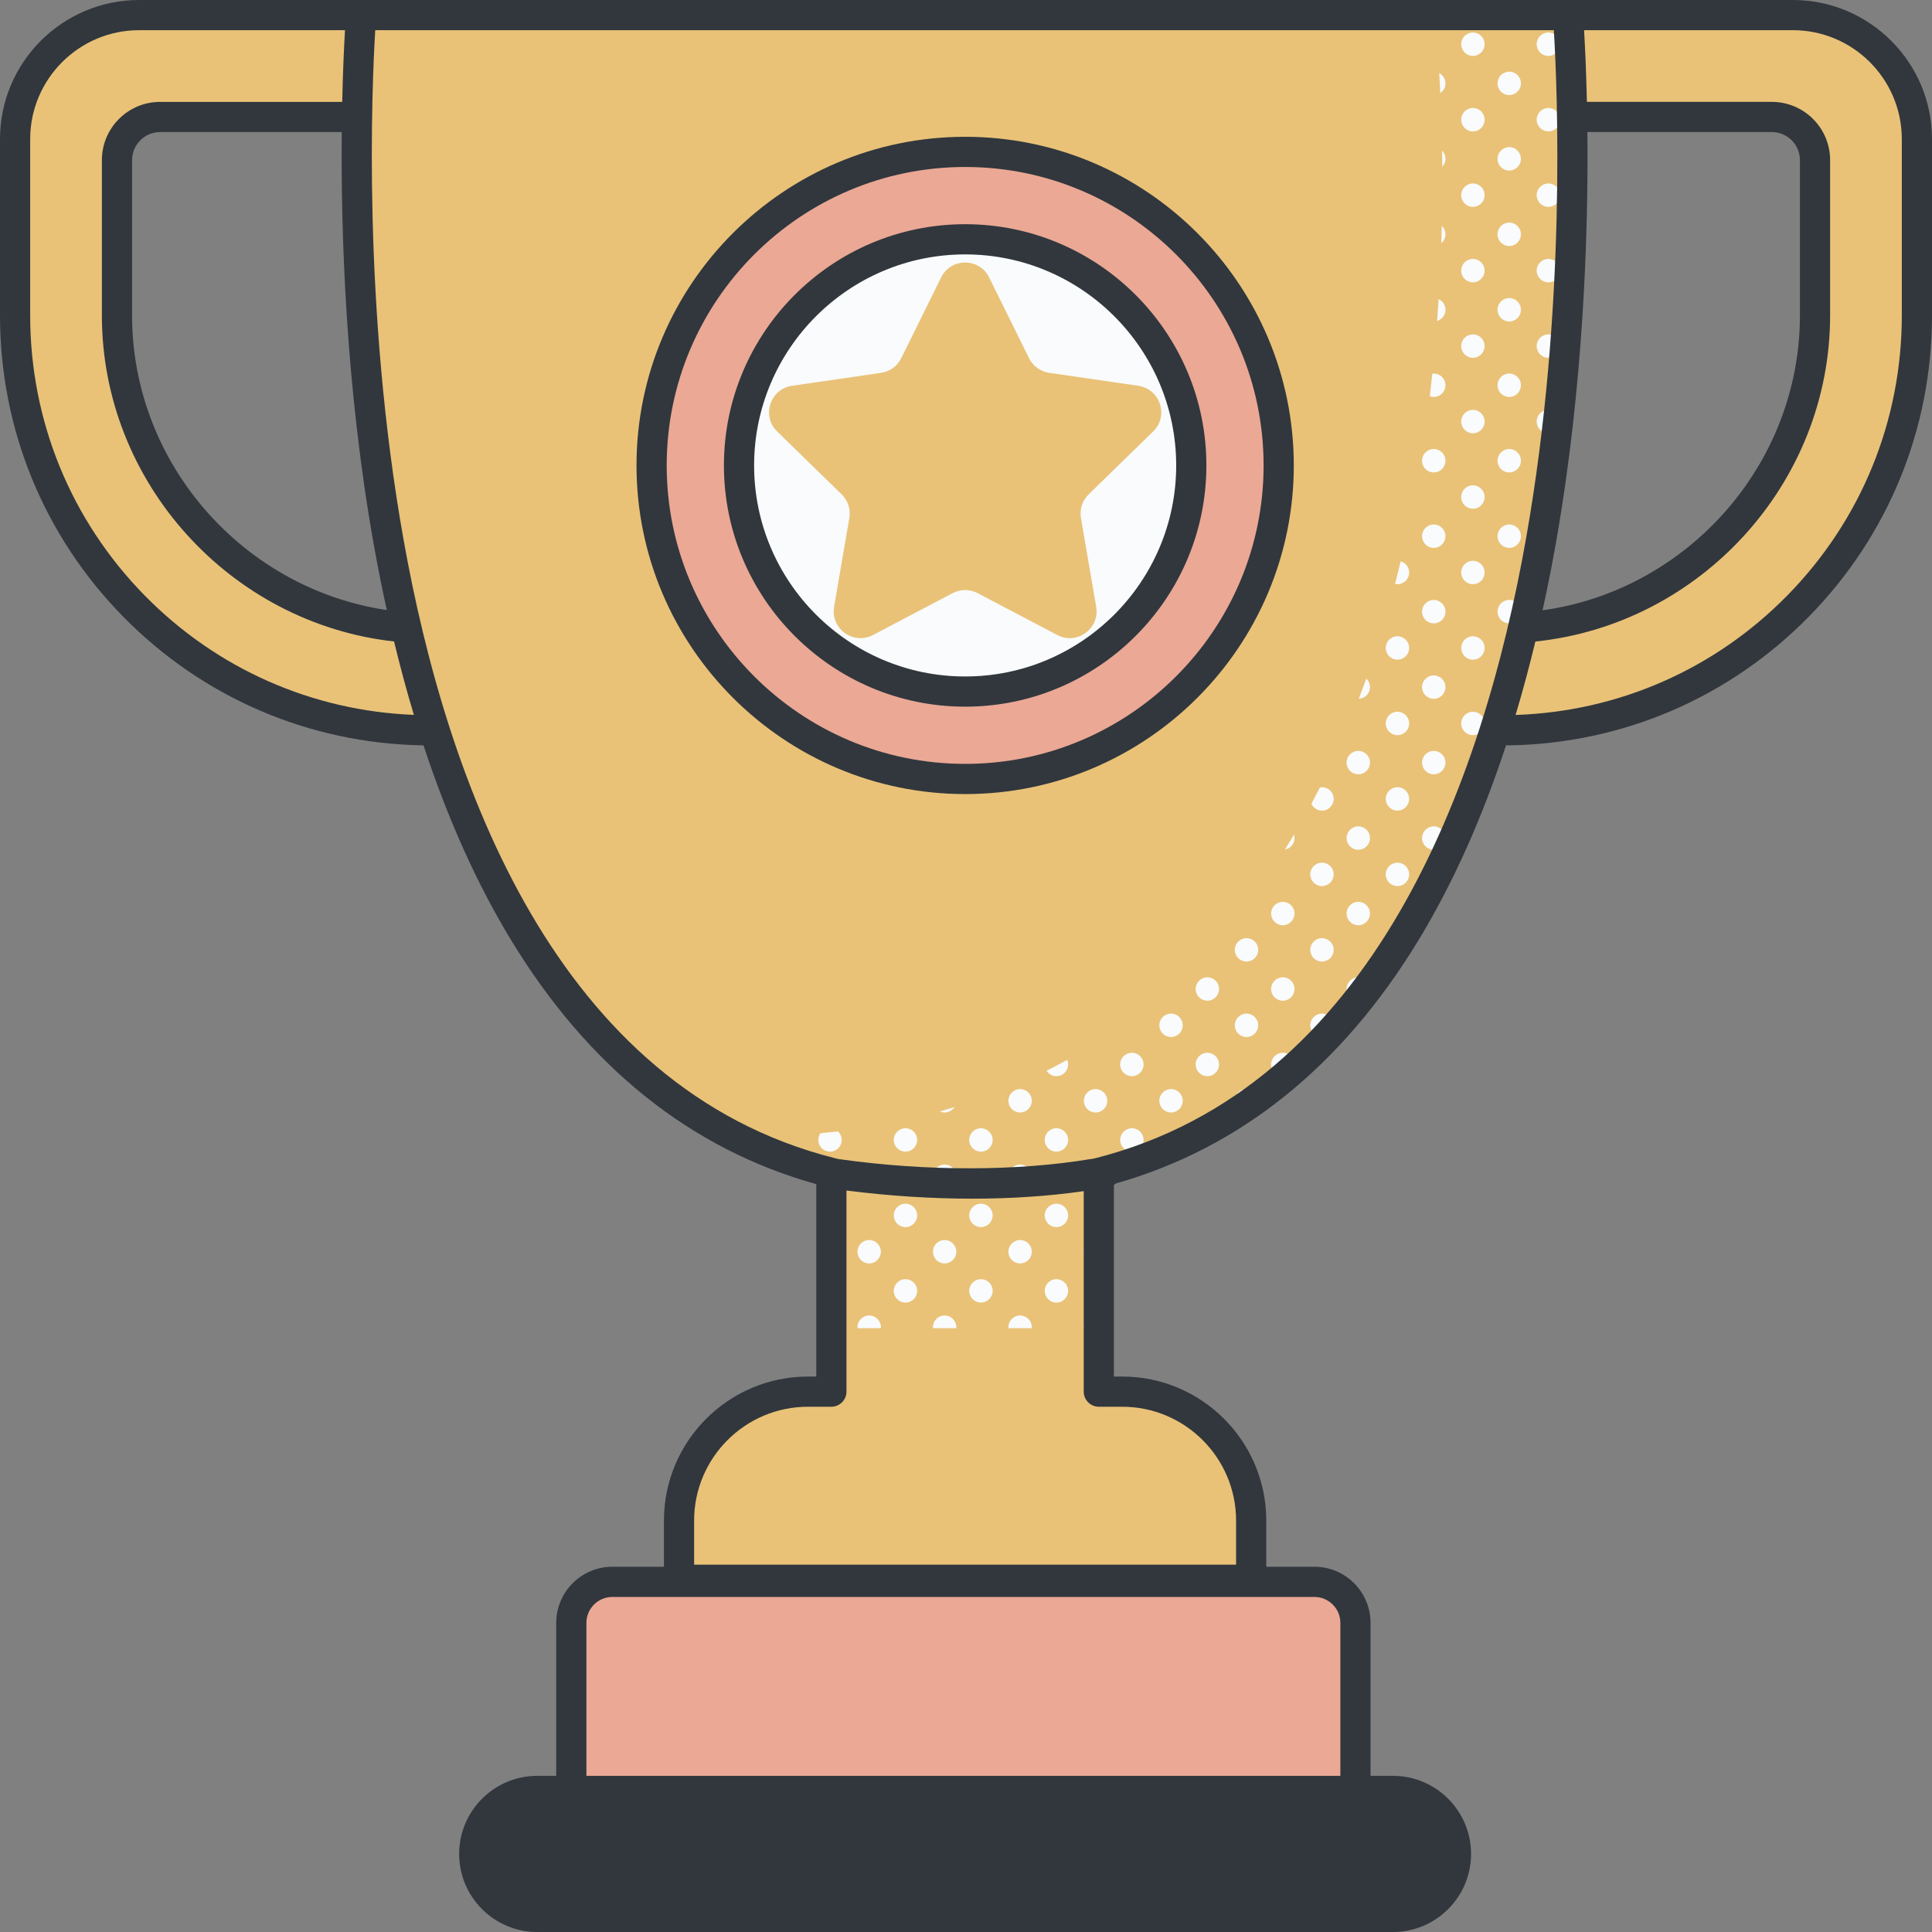 <svg id="Capa_1" enable-background="new 0 0 512 512" height="512" viewBox="0 0 512 512" width="512" xmlns="http://www.w3.org/2000/svg"><rect x="0" y="0" width="512" height="512" fill="#808080" stroke="none"/><g><g><path d="m475.131 4h-56.92c-1.58 0-3.106.278-4.54.766h-315.342c-1.434-.488-2.96-.766-4.54-.766h-56.92c-18.153 0-32.869 14.716-32.869 32.869v46.713c0 29.014 11.2 56.387 31.537 77.076 20.309 20.661 47.433 32.332 76.375 32.863.085.002.169.002.253.002.925 0 1.824-.106 2.698-.284 17.289 54.826 48.781 103.914 105.53 118.257v58.068h-6.2c-18.874 0-34.175 15.301-34.175 34.175v15.671h151.625v-15.67c0-18.875-15.301-34.175-34.175-34.175h-6.2v-58.095c56.707-14.388 88.144-63.502 105.38-118.336 1.024.249 2.09.39 3.189.39.084 0 .168-.001.253-.002 28.942-.532 56.066-12.203 76.375-32.863 20.335-20.69 31.535-48.063 31.535-77.077v-46.713c0-18.153-14.716-32.869-32.869-32.869zm-444.131 79.582v-41.147c0-6.315 5.12-11.435 11.436-11.435h51.734c.169 0 .333-.02.501-.026-.531 30.503.807 83.353 12.864 135.309-42.627-3.314-76.535-39.427-76.535-82.701zm450 0c0 43.461-34.2 79.705-77.088 82.748 12.038-51.99 13.341-104.881 12.789-135.388.373.031.747.059 1.128.059h51.734c6.317-.001 11.437 5.119 11.437 11.434z" fill="#e9c278"/><g fill="#f9fbfc"><path d="m399.96 5.198c.569 0 1.096-.164 1.554-.432h-3.109c.46.267.986.432 1.555.432z"/><circle cx="410.337" cy="11.719" r="3.102"/><circle cx="399.96" cy="22.095" r="3.102"/><circle cx="410.337" cy="31.719" r="3.102"/><circle cx="399.96" cy="42.095" r="3.102"/><circle cx="410.337" cy="51.719" r="3.102"/><path d="m399.96 58.993c-1.713 0-3.102 1.389-3.102 3.103 0 1.713 1.389 3.102 3.102 3.102s3.102-1.389 3.102-3.102c.001-1.714-1.388-3.103-3.102-3.103z"/><path d="m410.337 68.617c-1.713 0-3.102 1.389-3.102 3.102s1.389 3.103 3.102 3.103 3.102-1.389 3.102-3.103c0-1.713-1.389-3.102-3.102-3.102z"/><path d="m399.96 78.993c-1.713 0-3.102 1.389-3.102 3.103 0 1.713 1.389 3.102 3.102 3.102s3.102-1.389 3.102-3.102c.001-1.714-1.388-3.103-3.102-3.103z"/><path d="m410.337 88.617c-1.713 0-3.102 1.389-3.102 3.102s1.389 3.103 3.102 3.103 3.102-1.389 3.102-3.103c0-1.713-1.389-3.102-3.102-3.102z"/><path d="m399.96 98.993c-1.713 0-3.102 1.389-3.102 3.103 0 1.713 1.389 3.102 3.102 3.102s3.102-1.389 3.102-3.102c.001-1.714-1.388-3.103-3.102-3.103z"/><path d="m410.337 108.617c-1.713 0-3.102 1.389-3.102 3.102s1.389 3.103 3.102 3.103c1.045 0 1.965-.521 2.527-1.312.115-.998.227-1.994.335-2.986-.469-1.121-1.573-1.907-2.862-1.907z"/><path d="m399.96 118.993c-1.713 0-3.102 1.389-3.102 3.103 0 1.713 1.389 3.102 3.102 3.102s3.102-1.389 3.102-3.102c.001-1.714-1.388-3.103-3.102-3.103z"/><path d="m407.234 131.719c0 1.594 1.206 2.891 2.752 3.067.32-2.044.625-4.081.918-6.112-.185-.034-.373-.057-.568-.057-1.713 0-3.102 1.389-3.102 3.102z"/><path d="m399.96 138.993c-1.713 0-3.102 1.389-3.102 3.103 0 1.713 1.389 3.102 3.102 3.102s3.102-1.389 3.102-3.102c.001-1.714-1.388-3.103-3.102-3.103z"/><path d="m399.96 158.993c-1.713 0-3.102 1.389-3.102 3.103 0 1.713 1.389 3.102 3.102 3.102s3.102-1.389 3.102-3.102c.001-1.714-1.388-3.103-3.102-3.103z"/><path d="m396.858 182.096c0 1.404.939 2.576 2.219 2.959.568-1.98 1.116-3.965 1.65-5.955-.246-.063-.5-.107-.766-.107-1.714 0-3.103 1.389-3.103 3.103z"/><path d="m380.247 4.766s.016.142.044.399c.443-.048.856-.184 1.224-.399z"/><circle cx="390.337" cy="11.719" r="3.102"/><path d="m381.417 19.372c.097 1.643.192 3.411.281 5.293.823-.558 1.365-1.5 1.365-2.57 0-1.183-.671-2.2-1.646-2.723z"/><circle cx="390.337" cy="31.719" r="3.102"/><path d="m382.171 39.923c.022 1.397.038 2.825.048 4.287.519-.555.843-1.295.843-2.115.001-.847-.341-1.613-.891-2.172z"/><circle cx="390.337" cy="51.719" r="3.102"/><path d="m382.087 59.847c-.036 1.514-.079 3.048-.13 4.605.671-.569 1.105-1.408 1.105-2.356.001-.888-.377-1.684-.975-2.249z"/><path d="m390.337 68.617c-1.713 0-3.102 1.389-3.102 3.102s1.389 3.103 3.102 3.103 3.102-1.389 3.102-3.103c0-1.713-1.389-3.102-3.102-3.102z"/><path d="m383.063 82.096c0-1.253-.747-2.327-1.817-2.816-.12 1.903-.254 3.83-.401 5.775 1.279-.384 2.218-1.556 2.218-2.959z"/><path d="m390.337 88.617c-1.713 0-3.102 1.389-3.102 3.102s1.389 3.103 3.102 3.103 3.102-1.389 3.102-3.103c0-1.713-1.389-3.102-3.102-3.102z"/><path d="m383.063 102.096c0-1.713-1.389-3.103-3.102-3.103-.13 0-.254.023-.38.039-.21 1.976-.433 3.966-.673 5.97.33.12.681.196 1.053.196 1.713 0 3.102-1.389 3.102-3.102z"/><path d="m390.337 108.617c-1.713 0-3.102 1.389-3.102 3.102s1.389 3.103 3.102 3.103 3.102-1.389 3.102-3.103c0-1.713-1.389-3.102-3.102-3.102z"/><path d="m379.96 118.993c-1.713 0-3.102 1.389-3.102 3.103 0 1.713 1.389 3.102 3.102 3.102s3.102-1.389 3.102-3.102c.001-1.714-1.388-3.103-3.102-3.103z"/><path d="m390.337 128.617c-1.713 0-3.102 1.389-3.102 3.102s1.389 3.103 3.102 3.103 3.102-1.389 3.102-3.103c0-1.713-1.389-3.102-3.102-3.102z"/><path d="m379.96 138.993c-1.713 0-3.102 1.389-3.102 3.103 0 1.713 1.389 3.102 3.102 3.102s3.102-1.389 3.102-3.102c.001-1.714-1.388-3.103-3.102-3.103z"/><path d="m390.337 148.617c-1.713 0-3.102 1.389-3.102 3.102s1.389 3.103 3.102 3.103 3.102-1.389 3.102-3.103c0-1.713-1.389-3.102-3.102-3.102z"/><path d="m379.96 158.993c-1.713 0-3.102 1.389-3.102 3.103 0 1.713 1.389 3.102 3.102 3.102s3.102-1.389 3.102-3.102c.001-1.714-1.388-3.103-3.102-3.103z"/><path d="m390.337 168.617c-1.713 0-3.102 1.389-3.102 3.102s1.389 3.103 3.102 3.103 3.102-1.389 3.102-3.103c0-1.713-1.389-3.102-3.102-3.102z"/><path d="m379.96 178.993c-1.713 0-3.102 1.389-3.102 3.103 0 1.713 1.389 3.102 3.102 3.102s3.102-1.389 3.102-3.102c.001-1.714-1.388-3.103-3.102-3.103z"/><path d="m390.337 188.617c-1.713 0-3.102 1.389-3.102 3.102s1.389 3.103 3.102 3.103 3.102-1.389 3.102-3.103c0-1.713-1.389-3.102-3.102-3.102z"/><path d="m379.96 198.993c-1.713 0-3.102 1.389-3.102 3.103 0 1.713 1.389 3.102 3.102 3.102s3.102-1.389 3.102-3.102c.001-1.714-1.388-3.103-3.102-3.103z"/><path d="m387.234 211.719c0 1.248.741 2.317 1.804 2.809.764-1.905 1.506-3.824 2.23-5.753-.296-.094-.605-.158-.931-.158-1.714 0-3.103 1.389-3.103 3.102z"/><path d="m379.96 218.993c-1.713 0-3.102 1.389-3.102 3.103 0 1.713 1.389 3.102 3.102 3.102s3.102-1.389 3.102-3.102c.001-1.714-1.388-3.103-3.102-3.103z"/><path d="m373.439 151.719c0-1.413-.95-2.591-2.242-2.966-.478 2.001-.976 4.002-1.493 6.003.205.042.416.065.633.065 1.713 0 3.102-1.389 3.102-3.102z"/><path d="m370.337 168.617c-1.713 0-3.102 1.389-3.102 3.102s1.389 3.103 3.102 3.103 3.102-1.389 3.102-3.103c0-1.713-1.389-3.102-3.102-3.102z"/><path d="m363.063 182.096c0-.895-.385-1.695-.991-2.262-.634 1.789-1.287 3.572-1.959 5.349 1.641-.082 2.95-1.426 2.95-3.087z"/><path d="m370.337 188.617c-1.713 0-3.102 1.389-3.102 3.102s1.389 3.103 3.102 3.103 3.102-1.389 3.102-3.103c0-1.713-1.389-3.102-3.102-3.102z"/><path d="m359.96 198.993c-1.713 0-3.102 1.389-3.102 3.103 0 1.713 1.389 3.102 3.102 3.102s3.102-1.389 3.102-3.102c.001-1.714-1.388-3.103-3.102-3.103z"/><path d="m370.337 208.617c-1.713 0-3.102 1.389-3.102 3.102s1.389 3.103 3.102 3.103 3.102-1.389 3.102-3.103c0-1.713-1.389-3.102-3.102-3.102z"/><path d="m359.96 218.993c-1.713 0-3.102 1.389-3.102 3.103 0 1.713 1.389 3.102 3.102 3.102s3.102-1.389 3.102-3.102c.001-1.714-1.388-3.103-3.102-3.103z"/><path d="m370.337 228.617c-1.713 0-3.102 1.389-3.102 3.102s1.389 3.103 3.102 3.103 3.102-1.389 3.102-3.103c0-1.713-1.389-3.102-3.102-3.102z"/><path d="m359.96 238.993c-1.713 0-3.102 1.389-3.102 3.103 0 1.713 1.389 3.102 3.102 3.102s3.102-1.389 3.102-3.102c.001-1.714-1.388-3.103-3.102-3.103z"/><path d="m367.234 251.719c0 1.029.507 1.934 1.277 2.498 1.135-1.708 2.244-3.441 3.327-5.196-.447-.249-.954-.404-1.503-.404-1.712 0-3.101 1.389-3.101 3.102z"/><path d="m359.96 258.993c-1.713 0-3.102 1.389-3.102 3.103 0 1.713 1.389 3.102 3.102 3.102.232 0 .456-.03.674-.078.816-1.039 1.623-2.086 2.416-3.147-.066-1.656-1.419-2.98-3.09-2.98z"/><path d="m350.337 214.821c1.713 0 3.102-1.389 3.102-3.103 0-1.713-1.389-3.102-3.102-3.102-.183 0-.36.023-.535.054-.74 1.461-1.496 2.914-2.268 4.358.495 1.057 1.56 1.793 2.803 1.793z"/><path d="m343.063 222.096c0-.312-.06-.606-.145-.89-.787 1.322-1.591 2.634-2.409 3.937 1.45-.26 2.554-1.522 2.554-3.047z"/><path d="m350.337 228.617c-1.713 0-3.102 1.389-3.102 3.102s1.389 3.103 3.102 3.103 3.102-1.389 3.102-3.103c0-1.713-1.389-3.102-3.102-3.102z"/><path d="m339.96 238.993c-1.713 0-3.102 1.389-3.102 3.103 0 1.713 1.389 3.102 3.102 3.102s3.102-1.389 3.102-3.102c.001-1.714-1.388-3.103-3.102-3.103z"/><path d="m350.337 248.617c-1.713 0-3.102 1.389-3.102 3.102s1.389 3.103 3.102 3.103 3.102-1.389 3.102-3.103c0-1.713-1.389-3.102-3.102-3.102z"/><path d="m339.96 258.993c-1.713 0-3.102 1.389-3.102 3.103 0 1.713 1.389 3.102 3.102 3.102s3.102-1.389 3.102-3.102c.001-1.714-1.388-3.103-3.102-3.103z"/><path d="m350.337 268.617c-1.713 0-3.102 1.389-3.102 3.102s1.389 3.103 3.102 3.103 3.102-1.389 3.102-3.103c0-1.713-1.389-3.102-3.102-3.102z"/><path d="m339.96 278.993c-1.713 0-3.102 1.389-3.102 3.103 0 1.713 1.389 3.102 3.102 3.102s3.102-1.389 3.102-3.102c.001-1.714-1.388-3.103-3.102-3.103z"/><path d="m330.337 248.617c-1.713 0-3.102 1.389-3.102 3.102s1.389 3.103 3.102 3.103 3.102-1.389 3.102-3.103c0-1.713-1.389-3.102-3.102-3.102z"/><path d="m319.96 258.993c-1.713 0-3.102 1.389-3.102 3.103 0 1.713 1.389 3.102 3.102 3.102s3.102-1.389 3.102-3.102c.001-1.714-1.388-3.103-3.102-3.103z"/><path d="m330.337 268.617c-1.713 0-3.102 1.389-3.102 3.102s1.389 3.103 3.102 3.103 3.102-1.389 3.102-3.103c0-1.713-1.389-3.102-3.102-3.102z"/><path d="m319.96 278.993c-1.713 0-3.102 1.389-3.102 3.103 0 1.713 1.389 3.102 3.102 3.102s3.102-1.389 3.102-3.102c.001-1.714-1.388-3.103-3.102-3.103z"/><path d="m330.337 288.617c-1.713 0-3.102 1.389-3.102 3.102 0 1.323.832 2.444 1.998 2.891 1.422-.951 2.826-1.924 4.203-2.929-.022-1.696-1.399-3.064-3.099-3.064z"/><path d="m316.881 301.867c1.552-.792 3.074-1.621 4.58-2.472-.447-.249-.953-.403-1.5-.403-1.636.001-2.961 1.271-3.08 2.875z"/><path d="m310.337 268.617c-1.713 0-3.102 1.389-3.102 3.102s1.389 3.103 3.102 3.103 3.102-1.389 3.102-3.103c0-1.713-1.389-3.102-3.102-3.102z"/><path d="m299.96 278.993c-1.713 0-3.102 1.389-3.102 3.103 0 1.713 1.389 3.102 3.102 3.102s3.102-1.389 3.102-3.102c.001-1.714-1.388-3.103-3.102-3.103z"/><path d="m310.337 288.617c-1.713 0-3.102 1.389-3.102 3.102s1.389 3.103 3.102 3.103 3.102-1.389 3.102-3.103c0-1.713-1.389-3.102-3.102-3.102z"/><path d="m299.96 298.993c-1.713 0-3.102 1.389-3.102 3.103 0 1.713 1.389 3.102 3.102 3.102s3.102-1.389 3.102-3.102c.001-1.714-1.388-3.103-3.102-3.103z"/><path d="m279.96 285.198c1.713 0 3.102-1.389 3.102-3.102 0-.431-.088-.84-.246-1.212-1.793.988-3.609 1.953-5.466 2.877.552.861 1.511 1.437 2.61 1.437z"/><path d="m287.234 291.719c0 1.713 1.389 3.103 3.102 3.103s3.102-1.389 3.102-3.103c0-1.713-1.389-3.102-3.102-3.102s-3.102 1.389-3.102 3.102z"/><path d="m279.96 298.993c-1.713 0-3.102 1.389-3.102 3.103 0 1.713 1.389 3.102 3.102 3.102s3.102-1.389 3.102-3.102c.001-1.714-1.388-3.103-3.102-3.103z"/><path d="m290.337 308.617c-1.713 0-3.102 1.389-3.102 3.102s1.389 3.103 3.102 3.103c.326 0 .634-.064.929-.157v-3.194c.691-.175 1.372-.366 2.056-.552-.355-1.323-1.551-2.302-2.985-2.302z"/><path d="m279.96 318.993c-1.713 0-3.102 1.389-3.102 3.103 0 1.713 1.389 3.102 3.102 3.102s3.102-1.389 3.102-3.102c.001-1.714-1.388-3.103-3.102-3.103z"/><path d="m290.337 334.821c.326 0 .634-.064.929-.157v-5.89c-.295-.093-.603-.157-.929-.157-1.713 0-3.102 1.389-3.102 3.102-.001 1.713 1.388 3.102 3.102 3.102z"/><path d="m279.96 338.993c-1.713 0-3.102 1.389-3.102 3.103 0 1.713 1.389 3.102 3.102 3.102s3.102-1.389 3.102-3.102c.001-1.714-1.388-3.103-3.102-3.103z"/><path d="m291.266 348.774c-.295-.093-.603-.157-.929-.157-1.713 0-3.102 1.389-3.102 3.102 0 .093.019.18.027.27h4.004z"/><path d="m270.337 288.617c-1.713 0-3.102 1.389-3.102 3.102s1.389 3.103 3.102 3.103 3.102-1.389 3.102-3.103c0-1.713-1.389-3.102-3.102-3.102z"/><path d="m259.96 298.993c-1.713 0-3.102 1.389-3.102 3.103 0 1.713 1.389 3.102 3.102 3.102s3.102-1.389 3.102-3.102c.001-1.714-1.388-3.103-3.102-3.103z"/><path d="m270.337 308.617c-1.713 0-3.102 1.389-3.102 3.102s1.389 3.103 3.102 3.103 3.102-1.389 3.102-3.103c0-1.713-1.389-3.102-3.102-3.102z"/><path d="m259.96 318.993c-1.713 0-3.102 1.389-3.102 3.103 0 1.713 1.389 3.102 3.102 3.102s3.102-1.389 3.102-3.102c.001-1.714-1.388-3.103-3.102-3.103z"/><path d="m270.337 328.617c-1.713 0-3.102 1.389-3.102 3.102s1.389 3.103 3.102 3.103 3.102-1.389 3.102-3.103c0-1.713-1.389-3.102-3.102-3.102z"/><path d="m259.96 338.993c-1.713 0-3.102 1.389-3.102 3.103 0 1.713 1.389 3.102 3.102 3.102s3.102-1.389 3.102-3.102c.001-1.714-1.388-3.103-3.102-3.103z"/><path d="m273.439 351.719c0-1.713-1.389-3.102-3.102-3.102s-3.102 1.389-3.102 3.102c0 .093.019.18.027.27h6.15c.008-.091.027-.178.027-.27z"/><path d="m252.928 293.42c-1.276.387-2.564.761-3.865 1.122.389.176.819.28 1.274.28 1.084-.001 2.036-.559 2.591-1.402z"/><path d="m239.96 298.993c-1.713 0-3.102 1.389-3.102 3.103 0 1.713 1.389 3.102 3.102 3.102s3.102-1.389 3.102-3.102c.001-1.714-1.388-3.103-3.102-3.103z"/><path d="m250.337 308.617c-1.713 0-3.102 1.389-3.102 3.102s1.389 3.103 3.102 3.103 3.102-1.389 3.102-3.103c0-1.713-1.389-3.102-3.102-3.102z"/><path d="m239.96 318.993c-1.713 0-3.102 1.389-3.102 3.103 0 1.713 1.389 3.102 3.102 3.102s3.102-1.389 3.102-3.102c.001-1.714-1.388-3.103-3.102-3.103z"/><path d="m250.337 328.617c-1.713 0-3.102 1.389-3.102 3.102s1.389 3.103 3.102 3.103 3.102-1.389 3.102-3.103c0-1.713-1.389-3.102-3.102-3.102z"/><path d="m239.96 338.993c-1.713 0-3.102 1.389-3.102 3.103 0 1.713 1.389 3.102 3.102 3.102s3.102-1.389 3.102-3.102c.001-1.714-1.388-3.103-3.102-3.103z"/><path d="m253.439 351.719c0-1.713-1.389-3.102-3.102-3.102s-3.102 1.389-3.102 3.102c0 .093.019.18.027.27h6.15c.008-.091.027-.178.027-.27z"/><path d="m219.96 305.198c1.713 0 3.102-1.389 3.102-3.102 0-.904-.393-1.71-1.009-2.277-1.53.184-3.075.352-4.634.503-.352.503-.561 1.113-.561 1.773 0 1.714 1.389 3.103 3.102 3.103z"/><path d="m230.337 308.617c-1.713 0-3.102 1.389-3.102 3.102s1.389 3.103 3.102 3.103 3.102-1.389 3.102-3.103c0-1.713-1.389-3.102-3.102-3.102z"/><path d="m220.095 319.007v6.177c1.65-.072 2.968-1.421 2.968-3.088 0-1.668-1.318-3.018-2.968-3.089z"/><path d="m230.337 328.617c-1.713 0-3.102 1.389-3.102 3.102s1.389 3.103 3.102 3.103 3.102-1.389 3.102-3.103c0-1.713-1.389-3.102-3.102-3.102z"/><path d="m223.063 342.096c0-1.668-1.318-3.017-2.968-3.089v6.177c1.65-.072 2.968-1.421 2.968-3.088z"/><path d="m233.439 351.719c0-1.713-1.389-3.102-3.102-3.102s-3.102 1.389-3.102 3.102c0 .093.019.18.027.27h6.15c.008-.091.027-.178.027-.27z"/><path d="m203.063 302.096c0-.3-.056-.585-.136-.859-1.969.06-3.955.098-5.967.107-.051.203-.081.413-.09.63l4.77 2.724c.855-.554 1.423-1.51 1.423-2.602z"/><path d="m210.337 308.617c-.469 0-.91.112-1.309.299l4.381 2.501c-.154-1.569-1.462-2.8-3.072-2.8z"/></g><path d="m359.212 487.096h-207.809v-57.01c0-6.01 4.872-10.881 10.881-10.881h186.046c6.01 0 10.881 4.872 10.881 10.881v57.01z" fill="#eaa895"/><circle cx="255.775" cy="123.346" fill="#eaa895" r="83.093"/><circle cx="255.775" cy="123.346" fill="#f9fbfc" r="59.928"/><path d="m262.146 73.534 10.555 21.386c1.035 2.097 3.035 3.55 5.349 3.886l23.601 3.43c5.827.847 8.154 8.008 3.937 12.118l-17.078 16.647c-1.674 1.632-2.438 3.984-2.043 6.288l4.032 23.506c.995 5.804-5.096 10.229-10.308 7.489l-21.11-11.098c-2.07-1.088-4.542-1.088-6.612 0l-21.11 11.098c-5.212 2.74-11.303-1.686-10.308-7.489l4.032-23.506c.395-2.305-.369-4.656-2.043-6.288l-17.078-16.647c-4.217-4.11-1.89-11.271 3.937-12.118l23.601-3.43c2.314-.336 4.314-1.79 5.349-3.886l10.555-21.386c2.607-5.28 10.136-5.28 12.742 0z" fill="#e9c278"/><g fill="#31373d"><path d="m255.775 187.273c-35.25 0-63.928-28.678-63.928-63.928s28.678-63.928 63.928-63.928 63.928 28.678 63.928 63.928c0 35.251-28.677 63.928-63.928 63.928zm0-119.855c-30.839 0-55.928 25.089-55.928 55.928s25.089 55.928 55.928 55.928 55.928-25.089 55.928-55.928-25.089-55.928-55.928-55.928z"/><path d="m255.775 210.439c-48.023 0-87.093-39.07-87.093-87.093s39.07-87.093 87.093-87.093 87.093 39.07 87.093 87.093-39.069 87.093-87.093 87.093zm0-166.187c-43.612 0-79.093 35.481-79.093 79.093s35.481 79.093 79.093 79.093 79.093-35.481 79.093-79.093-35.48-79.093-79.093-79.093z"/><path d="m475.131 0h-438.262c-20.33 0-36.869 16.539-36.869 36.869v46.714c0 30.069 11.607 58.438 32.685 79.879 21.047 21.412 49.158 33.508 79.158 34.059l.322.002c.022 0 .045-.002.067-.002 6.415 19.482 14.182 36.784 23.269 51.71 20.478 33.637 47.657 55.349 80.823 64.577v50.991h-2.2c-21.05 0-38.175 17.125-38.175 38.175v12.231h-13.664c-8.206 0-14.881 6.676-14.881 14.881v40.531h-5.035c-11.409 0-20.691 9.282-20.691 20.691s9.282 20.691 20.691 20.691h226.785c11.409 0 20.691-9.282 20.691-20.691s-9.282-20.691-20.691-20.691h-5.941v-40.531c0-8.206-6.676-14.881-14.882-14.881h-12.757v-12.231c0-21.05-17.126-38.175-38.176-38.175h-2.2v-50.772c.19-.119.363-.256.529-.403 32.893-9.334 59.859-31.002 80.189-64.463 9.063-14.916 16.807-32.202 23.202-51.664.239.011.477.027.718.027l.322-.002c30-.551 58.111-12.647 79.158-34.059 21.077-21.442 32.684-49.811 32.684-79.88v-46.714c0-20.33-16.539-36.869-36.869-36.869zm-119.919 430.087v40.531h-199.809v-40.531c0-3.794 3.087-6.881 6.881-6.881h186.046c3.795-.001 6.882 3.086 6.882 6.881zm65.461-395.087h48.891c4.1 0 7.435 3.335 7.435 7.435v41.147c0 39.543-29.866 72.839-68.205 78.157 1.259-5.744 2.434-11.615 3.501-17.645 7.405-41.828 8.642-82.403 8.378-109.094zm-321.651 109.151c1.064 5.985 2.234 11.815 3.487 17.519-38.008-5.621-67.509-38.781-67.509-78.087v-41.148c0-4.1 3.336-7.435 7.436-7.435h48.132c-.248 26.702 1.016 67.301 8.454 109.151zm-60.632 13.703c-19.597-19.936-30.39-46.313-30.39-74.271v-46.714c0-15.919 12.95-28.869 28.869-28.869h54.559c-.233 3.958-.55 10.488-.736 19h-48.256c-8.511 0-15.436 6.924-15.436 15.435v41.147c0 44.347 34.094 81.604 77.431 86.413 1.618 6.69 3.364 13.186 5.251 19.456-27.022-1.071-52.262-12.237-71.292-31.597zm259.008 214.945c16.639 0 30.176 13.537 30.176 30.175v11.671h-143.626v-11.671c0-16.639 13.537-30.175 30.175-30.175h6.2c2.209 0 4-1.791 4-4v-53.3c11.194 1.434 22.475 2.159 33.318 2.159 10.416 0 20.413-.673 29.555-1.995v53.136c0 2.209 1.791 4 4 4zm-7.107-65.864c-.374.095-1.034.243-1.186.213-19.462 3.236-43.416 3.338-66.986.001-.162-.023-.745-.191-.994-.254-73.724-18.633-102.714-99.486-114.201-163.997-10.912-61.282-8.387-119.904-7.483-134.898h312.342c.914 14.968 3.477 73.45-7.364 134.701-11.426 64.554-40.436 145.537-114.128 164.234zm213.709-223.352c0 27.958-10.793 54.335-30.39 74.271-19.188 19.52-44.689 30.705-71.963 31.618 1.884-6.272 3.627-12.77 5.242-19.462 43.653-4.497 78.111-41.854 78.111-86.427v-41.148c0-8.511-6.925-15.435-15.435-15.435h-49.02c-.191-8.511-.513-15.042-.748-19h55.335c15.918 0 28.868 12.95 28.868 28.869z"/></g></g></g></svg>